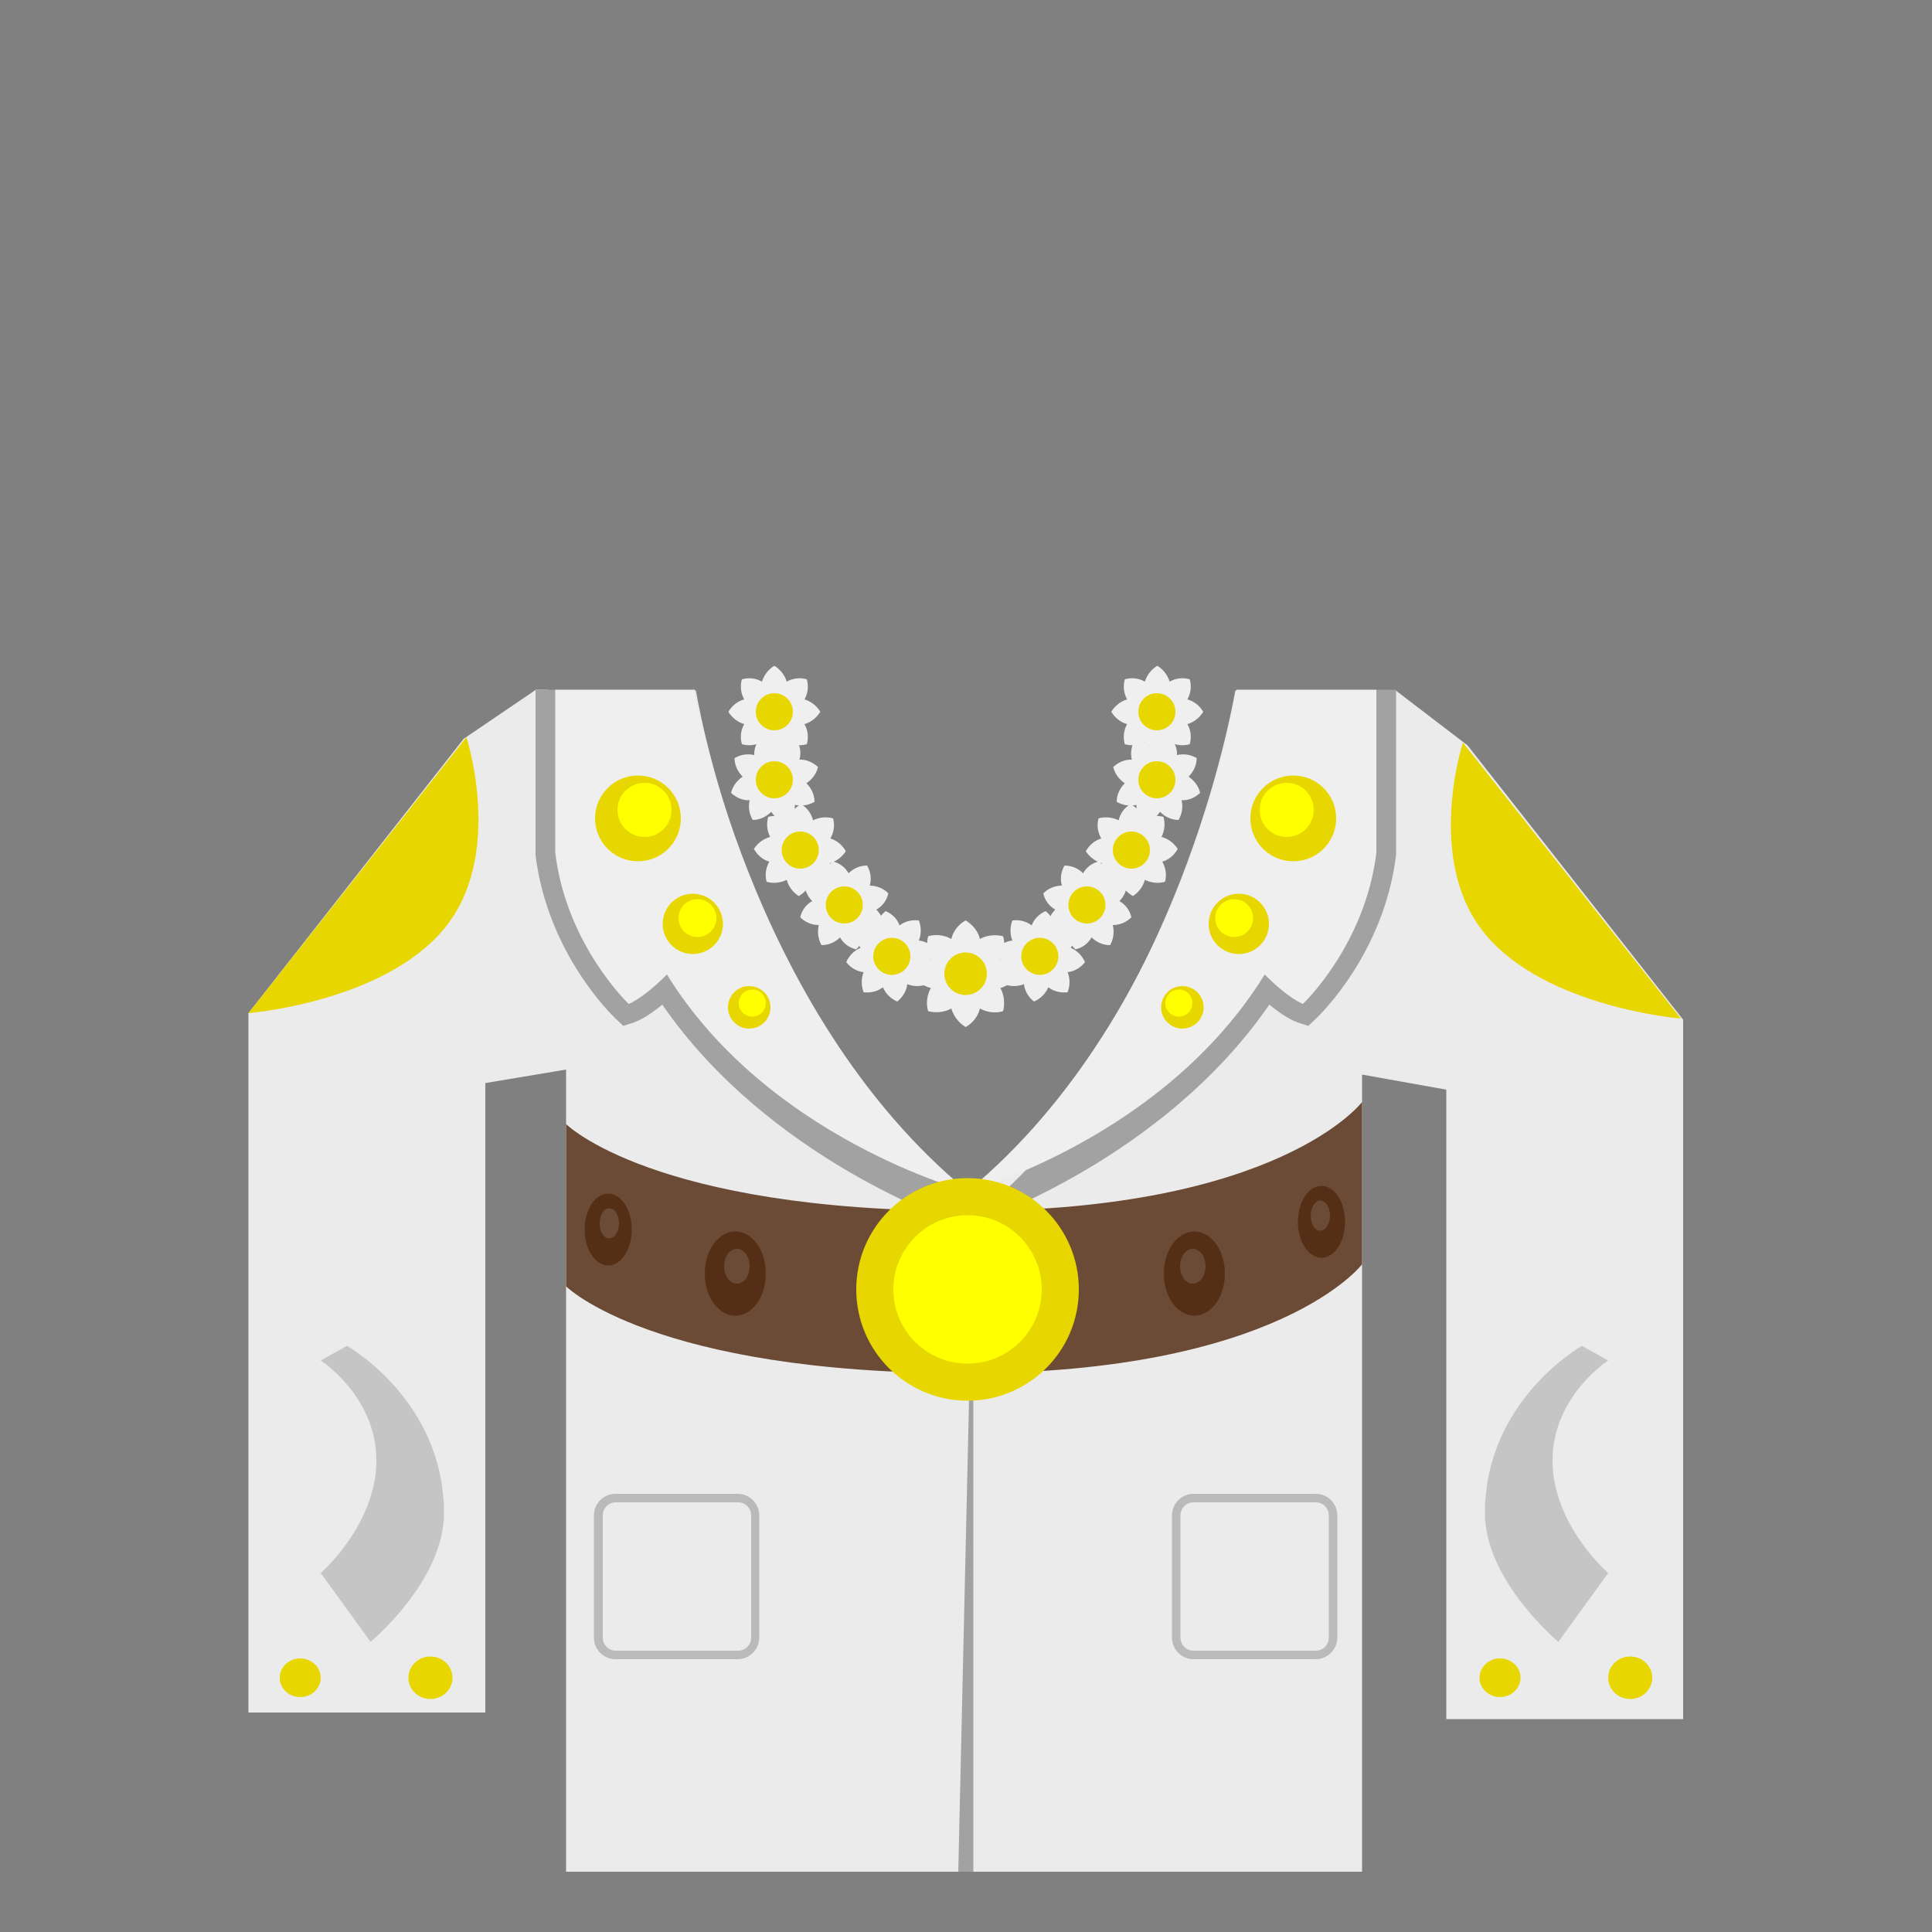 <?xml version="1.0" encoding="utf-8"?>
<!-- Generator: Adobe Illustrator 18.0.0, SVG Export Plug-In . SVG Version: 6.00 Build 0)  -->
<!DOCTYPE svg PUBLIC "-//W3C//DTD SVG 1.1//EN" "http://www.w3.org/Graphics/SVG/1.1/DTD/svg11.dtd">
<svg version="1.1" id="content" xmlns="http://www.w3.org/2000/svg" xmlns:xlink="http://www.w3.org/1999/xlink" x="0px" y="0px"
	 width="500px" height="500px" viewBox="0 0 500 500" enable-background="new 0 0 500 500" xml:space="preserve">
<rect x="0" y="0" width="500" height="500" fill="#808080" stroke="none"/>
<g id="bounds" display="none">
	<rect x="0.1" y="78.6" display="inline" fill="none" stroke="#EAEAEA" stroke-miterlimit="10" width="499.5" height="499.5"/>
</g>
<rect id="position" x="0.5" y="0.5" display="none" fill="none" stroke="#000000" width="499" height="499"/>
<g id="chooser">
	<path fill="#EBEBEB" d="M379.8,192.9l-18.7-14.3H358v46.6l-5.6,20.3v-66.8h-32.7c-2.1,11.7-17.4,87.9-69.8,131.2
		c-52.4-43.3-67.8-119.5-69.8-131.2h-33.6v56.4l-4.7-17.3v-39.3h-3.1L120,191.2l-55.7,71v181h61.3V280.3l20.9-3.5v207.6h206V278.1
		l21.8,3.9v162.9h61.3v-181L379.8,192.9z"/>
	<path fill="#C5C5C5" d="M89.8,348.3c0,0,25.1,14.1,25.1,43.3c0,17.6-19,33.3-19,33.3L83,407.1c0,0,14.4-12.5,14.4-29.1
		c0-16.7-14.4-25.9-14.4-25.9L89.8,348.3z"/>
	<ellipse fill="#E8D600" cx="111.4" cy="434.2" rx="5.7" ry="5.5"/>
	<ellipse fill="#E8D600" cx="77.7" cy="434.2" rx="5.3" ry="5"/>
	<ellipse fill="#E8D600" cx="421.9" cy="434.2" rx="5.7" ry="5.5"/>
	<ellipse fill="#E8D600" cx="388.2" cy="434.2" rx="5.3" ry="5"/>
	<path fill="#C5C5C5" d="M416.2,352.1c0,0-14.4,9.2-14.4,25.9c0,16.7,14.4,29.1,14.4,29.1l-12.9,17.8c0,0-19-15.8-19-33.3
		c0-29.2,25.1-43.3,25.1-43.3L416.2,352.1z"/>
	<path fill="#E8D600" d="M64.3,262.2c0,0,34.8-2.8,50.6-21.8s5.8-49.6,5.8-49.6L64.3,262.2z"/>
	<path fill="#E8D600" d="M435,263.6c0,0-34.8-2.8-50.6-21.8s-5.8-49.6-5.8-49.6L435,263.6z"/>
	<path fill="#A2A2A2" d="M249.9,311.9c-56.9-47-70.1-133.4-70.1-133.4h-41.2V221v0.3c3.1,25.4,19.8,41.4,20.5,42.1l2.2,2.1l2.8-0.9
		c0.8-0.3,3.3-1.3,7.3-4.6c27.5,39.9,74.8,56,76.8,56.7l3.6-6.4C251.2,310.8,250.6,311.3,249.9,311.9z"/>
	<path fill="#EFEFEF" d="M179.8,178.5h-0.1h-0.3h-35.7c0,0,0,28.6,0,42.2c2.9,23.9,19,39.1,19,39.1s3.4-1.1,9.9-7.6
		c26.2,42.5,77.9,56.2,77.9,56.2C193.4,261.4,179.8,178.5,179.8,178.5z"/>
	<path fill="#A2A2A2" d="M254.2,313.3c56.9-47,65.9-134.8,65.9-134.8h41.2V221v0.3c-3.1,25.4-19.8,41.4-20.5,42.1l-2.2,2.1l-2.8-0.9
		c-0.8-0.3-3.3-1.3-7.3-4.6c-27.5,39.9-74.8,56-76.8,56.7l-3.6-6.4C248.6,310.8,253.5,312.8,254.2,313.3z"/>
	<polygon fill="#A2A2A2" points="251.9,313.4 251.9,310.2 251.9,484.4 248,484.4 	"/>
	<path fill="#EFEFEF" d="M320,178.5h-0.4H320h36.2c0,0,0,28.5,0,42.2c-2.9,23.9-19,39.1-19,39.1s-3.4-1.1-9.9-7.6
		c-26.2,42.5-77,56.2-77,56.2C307.3,261.4,320,178.5,320,178.5z"/>
	<circle fill="#E8D600" cx="165.1" cy="211.8" r="11.1"/>
	<circle fill="#FFFF00" cx="166.8" cy="209.6" r="7"/>
	<circle fill="#E8D600" cx="179.3" cy="239.1" r="7.8"/>
	<circle fill="#FFFF00" cx="180.5" cy="237.6" r="4.9"/>
	<circle fill="#E8D600" cx="193.9" cy="260.7" r="5.5"/>
	<circle fill="#FFFF00" cx="194.7" cy="259.6" r="3.5"/>
	<circle fill="#E8D600" cx="334.7" cy="211.8" r="11.1"/>
	<circle fill="#FFFF00" cx="333" cy="209.6" r="7"/>
	<circle fill="#E8D600" cx="320.6" cy="239.1" r="7.8"/>
	<circle fill="#FFFF00" cx="319.4" cy="237.6" r="4.9"/>
	<circle fill="#E8D600" cx="306" cy="260.7" r="5.5"/>
	<circle fill="#FFFF00" cx="305.1" cy="259.6" r="3.5"/>
	<path fill="#EFEFEF" d="M212.3,184.2c-0.9-1.5-2.4-2.7-4.1-3.2c0.9-1.6,1.1-3.4,0.6-5.2c-1.7-0.5-3.6-0.3-5.2,0.6
		c-0.5-1.7-1.7-3.2-3.2-4.1c-1.5,0.9-2.7,2.4-3.2,4.1c-1.6-0.9-3.4-1.1-5.2-0.6c-0.5,1.7-0.3,3.6,0.6,5.2c-1.8,0.5-3.2,1.7-4.1,3.2
		c0.9,1.5,2.4,2.7,4.1,3.2c-0.9,1.6-1.1,3.4-0.6,5.2c1.7,0.5,3.6,0.3,5.2-0.6c0.5,1.8,1.7,3.2,3.2,4.1c1.5-0.9,2.7-2.4,3.2-4.1
		c1.6,0.9,3.4,1.1,5.2,0.6c0.5-1.7,0.3-3.6-0.6-5.2C209.9,186.9,211.4,185.7,212.3,184.2z"/>
	<circle fill="#E8D600" cx="200.4" cy="184.2" r="4.8"/>
	<path fill="#EFEFEF" d="M206.1,191.5c-1.8,0-3.5,0.8-4.8,2.1c-1-1.5-2.5-2.6-4.2-3c-1.2,1.3-2,3-1.9,4.8c-1.8-0.4-3.6-0.1-5.1,0.8
		c0,1.8,0.8,3.5,2.1,4.8c-1.5,1-2.6,2.5-3,4.2c1.3,1.2,3,2,4.8,1.9c-0.4,1.8-0.1,3.6,0.8,5.1c1.8,0,3.5-0.8,4.8-2.1
		c1,1.5,2.5,2.6,4.2,3c1.2-1.3,2-3,1.9-4.8c1.8,0.4,3.6,0.1,5.1-0.8c0-1.8-0.8-3.5-2.1-4.8c1.5-1,2.6-2.5,3-4.2
		c-1.3-1.2-3-2-4.8-1.9C207.4,194.8,207.1,193,206.1,191.5z"/>
	<circle fill="#E8D600" cx="200.4" cy="201.8" r="4.8"/>
	<path fill="#EFEFEF" d="M207.3,208.1c-1.6,0.9-2.8,2.3-3.3,4c-1.6-0.9-3.4-1.2-5.2-0.7c-0.5,1.7-0.3,3.6,0.5,5.2
		c-1.8,0.5-3.2,1.6-4.2,3.1c0.9,1.6,2.3,2.8,4,3.3c-0.9,1.6-1.2,3.4-0.7,5.2c1.7,0.5,3.6,0.3,5.2-0.5c0.5,1.8,1.6,3.2,3.1,4.2
		c1.6-0.9,2.8-2.3,3.3-4c1.6,0.9,3.4,1.2,5.2,0.7c0.5-1.7,0.3-3.6-0.5-5.2c1.8-0.5,3.2-1.6,4.2-3.1c-0.9-1.6-2.3-2.8-4-3.3
		c0.9-1.6,1.2-3.4,0.7-5.2c-1.7-0.5-3.6-0.3-5.2,0.5C210,210.5,208.8,209,207.3,208.1z"/>
	<circle fill="#E8D600" cx="207.1" cy="220" r="4.8"/>
	<path fill="#EFEFEF" d="M224.4,224c-1.8,0-3.5,0.7-4.8,2c-0.9-1.6-2.4-2.7-4.2-3.1c-1.3,1.3-2,3-2,4.8c-1.8-0.4-3.6-0.2-5.2,0.7
		c0,1.8,0.7,3.5,2,4.8c-1.6,0.9-2.7,2.4-3.1,4.2c1.3,1.3,3,2,4.8,2c-0.4,1.8-0.2,3.6,0.7,5.2c1.8,0,3.5-0.7,4.8-2
		c0.9,1.6,2.4,2.7,4.2,3.1c1.3-1.3,2-3,2-4.8c1.8,0.4,3.6,0.2,5.2-0.7c0-1.8-0.7-3.5-2-4.8c1.6-0.9,2.7-2.4,3.1-4.2
		c-1.3-1.3-3-2-4.8-2C225.6,227.4,225.3,225.5,224.4,224z"/>
	<circle fill="#E8D600" cx="218.5" cy="234.2" r="4.8"/>
	<path fill="#EFEFEF" d="M229.2,235.8c-1.4,1.1-2.4,2.7-2.6,4.5c-1.7-0.7-3.6-0.6-5.2,0c-0.2,1.8,0.2,3.6,1.3,5
		c-1.7,0.7-3,2.1-3.7,3.7c1.1,1.4,2.7,2.4,4.5,2.6c-0.7,1.7-0.6,3.6,0,5.2c1.8,0.2,3.6-0.2,5-1.3c0.7,1.7,2.1,3,3.7,3.7
		c1.4-1.1,2.4-2.7,2.6-4.5c1.7,0.7,3.6,0.6,5.2,0c0.2-1.8-0.2-3.6-1.3-5c1.7-0.7,3-2.1,3.6-3.7c-1.1-1.4-2.7-2.4-4.5-2.6
		c0.7-1.7,0.6-3.6,0-5.2c-1.8-0.2-3.6,0.2-5,1.3C232.2,237.8,230.9,236.5,229.2,235.8z"/>
	<circle fill="#E8D600" cx="230.8" cy="247.5" r="4.8"/>
	<path fill="#EFEFEF" d="M287.6,184.2c0.9-1.5,2.4-2.7,4.1-3.2c-0.9-1.6-1.1-3.4-0.6-5.2c1.7-0.5,3.6-0.3,5.2,0.6
		c0.5-1.7,1.7-3.2,3.2-4.1c1.5,0.9,2.7,2.4,3.2,4.1c1.6-0.9,3.4-1.1,5.2-0.6c0.5,1.7,0.3,3.6-0.6,5.2c1.8,0.5,3.2,1.7,4.1,3.2
		c-0.9,1.5-2.4,2.7-4.1,3.2c0.9,1.6,1.1,3.4,0.6,5.2c-1.7,0.5-3.6,0.3-5.2-0.6c-0.5,1.8-1.7,3.2-3.2,4.1c-1.5-0.9-2.7-2.4-3.2-4.1
		c-1.6,0.9-3.4,1.1-5.2,0.6c-0.5-1.7-0.3-3.6,0.6-5.2C289.9,186.9,288.5,185.7,287.6,184.2z"/>
	<circle fill="#E8D600" cx="299.4" cy="184.2" r="4.8"/>
	<path fill="#EFEFEF" d="M293.7,191.5c1.8,0,3.5,0.8,4.8,2.1c1-1.5,2.5-2.6,4.2-3c1.2,1.3,2,3,1.9,4.8c1.8-0.4,3.6-0.1,5.1,0.8
		c0,1.8-0.8,3.5-2.1,4.8c1.5,1,2.6,2.5,3,4.2c-1.3,1.2-3,2-4.8,1.9c0.4,1.8,0.1,3.6-0.8,5.1c-1.8,0-3.5-0.8-4.8-2.1
		c-1,1.5-2.5,2.6-4.2,3c-1.2-1.3-2-3-1.9-4.8c-1.8,0.4-3.6,0.1-5.1-0.8c0-1.8,0.8-3.5,2.1-4.8c-1.5-1-2.6-2.5-3-4.2
		c1.3-1.2,3-2,4.8-1.9C292.5,194.8,292.8,193,293.7,191.5z"/>
	<circle fill="#E8D600" cx="299.4" cy="201.8" r="4.8"/>
	<path fill="#EFEFEF" d="M292.6,208.1c1.6,0.9,2.8,2.3,3.3,4c1.6-0.9,3.4-1.2,5.2-0.7c0.5,1.7,0.3,3.6-0.5,5.2
		c1.8,0.5,3.2,1.6,4.2,3.1c-0.9,1.6-2.3,2.8-4,3.3c0.9,1.6,1.2,3.4,0.7,5.2c-1.7,0.5-3.6,0.3-5.2-0.5c-0.5,1.8-1.6,3.2-3.1,4.2
		c-1.6-0.9-2.8-2.3-3.3-4c-1.6,0.9-3.4,1.2-5.2,0.7c-0.5-1.7-0.3-3.6,0.5-5.2c-1.8-0.5-3.2-1.6-4.2-3.1c0.9-1.6,2.3-2.8,4-3.3
		c-0.9-1.6-1.2-3.4-0.7-5.2c1.7-0.5,3.6-0.3,5.2,0.5C289.9,210.5,291,209,292.6,208.1z"/>
	<circle fill="#E8D600" cx="292.8" cy="220" r="4.8"/>
	<path fill="#EFEFEF" d="M275.5,224c1.8,0,3.5,0.7,4.8,2c0.9-1.6,2.4-2.7,4.2-3.1c1.3,1.3,2,3,2,4.8c1.8-0.4,3.6-0.2,5.2,0.7
		c0,1.8-0.7,3.5-2,4.8c1.6,0.9,2.7,2.4,3.1,4.2c-1.3,1.3-3,2-4.8,2c0.4,1.8,0.2,3.6-0.7,5.2c-1.8,0-3.5-0.7-4.8-2
		c-0.9,1.6-2.4,2.7-4.2,3.1c-1.3-1.3-2-3-2-4.8c-1.8,0.4-3.6,0.2-5.2-0.7c0-1.8,0.7-3.5,2-4.8c-1.6-0.9-2.7-2.4-3.1-4.2
		c1.3-1.3,3-2,4.8-2C274.3,227.4,274.6,225.5,275.5,224z"/>
	<circle fill="#E8D600" cx="281.3" cy="234.2" r="4.8"/>
	<path fill="#EFEFEF" d="M270.6,235.8c1.4,1.1,2.4,2.7,2.6,4.5c1.7-0.7,3.6-0.6,5.2,0c0.2,1.8-0.2,3.6-1.3,5c1.7,0.7,3,2.1,3.7,3.7
		c-1.1,1.4-2.7,2.4-4.5,2.6c0.7,1.7,0.6,3.6,0,5.2c-1.8,0.2-3.6-0.2-5-1.3c-0.7,1.7-2.1,3-3.7,3.7c-1.4-1.1-2.4-2.7-2.6-4.5
		c-1.7,0.7-3.6,0.6-5.2,0c-0.2-1.8,0.2-3.6,1.3-5c-1.7-0.7-3-2.1-3.6-3.7c1.1-1.4,2.7-2.4,4.5-2.6c-0.7-1.7-0.6-3.6,0-5.2
		c1.8-0.2,3.6,0.2,5,1.3C267.6,237.8,269,236.5,270.6,235.8z"/>
	<circle fill="#E8D600" cx="269.1" cy="247.5" r="4.8"/>
	<path fill="#EFEFEF" d="M249.9,238.2c-1.8,1-3.2,2.7-3.7,4.8c-1.8-1-4-1.3-6-0.7c-0.5,2-0.3,4.2,0.7,6c-2,0.6-3.7,1.9-4.8,3.7
		c1,1.8,2.7,3.2,4.8,3.7c-1,1.8-1.3,4-0.7,6c2,0.5,4.2,0.3,6-0.7c0.6,2,1.9,3.7,3.7,4.8c1.8-1,3.2-2.7,3.7-4.8c1.8,1,4,1.3,6,0.7
		c0.5-2,0.3-4.2-0.7-6c2-0.6,3.7-1.9,4.8-3.7c-1-1.8-2.7-3.2-4.8-3.7c1-1.8,1.3-4,0.7-6c-2-0.5-4.2-0.3-6,0.7
		C253.1,240.9,251.7,239.3,249.9,238.2z"/>
	<circle fill="#E8D600" cx="249.9" cy="252" r="5.5"/>
	<path fill="#6B4B35" d="M352.5,327.2c0,0-21.3,28.2-102.5,28.2s-103.5-22.5-103.5-22.5v-42c0,0,22.3,22.5,103.5,22.5
		s102.5-28.2,102.5-28.2V327.2z"/>
	<ellipse fill="#542F16" cx="157.4" cy="318.2" rx="6.1" ry="9.3"/>
	<ellipse fill="#6B4B35" cx="157.7" cy="316.6" rx="2.5" ry="3.9"/>
	<ellipse fill="#542F16" cx="190.3" cy="329.6" rx="7.9" ry="10.9"/>
	<ellipse fill="#6B4B35" cx="190.7" cy="327.7" rx="3.3" ry="4.5"/>
	<ellipse fill="#542F16" cx="342" cy="316.2" rx="6.1" ry="9.3"/>
	<ellipse fill="#6B4B35" cx="341.7" cy="314.6" rx="2.5" ry="3.9"/>
	<ellipse fill="#542F16" cx="309.1" cy="329.6" rx="7.9" ry="10.9"/>
	<ellipse fill="#6B4B35" cx="308.7" cy="327.7" rx="3.3" ry="4.5"/>
	<circle fill="#E8D600" cx="250.4" cy="333.7" r="28.8"/>
	<circle fill="#FFFF00" cx="250.4" cy="333.7" r="19.2"/>
	<path fill="#BABABA" d="M340.5,429.4h-31.6c-3.1,0-5.6-2.5-5.6-5.6v-31.6c0-3.1,2.5-5.6,5.6-5.6h31.6c3.1,0,5.6,2.5,5.6,5.6v31.6
		C346.1,426.8,343.6,429.4,340.5,429.4L340.5,429.4z M308.9,388.8c-1.9,0-3.4,1.5-3.4,3.4v31.6c0,1.9,1.5,3.4,3.4,3.4h31.6
		c1.9,0,3.4-1.5,3.4-3.4v-31.6c0-1.9-1.5-3.4-3.4-3.4H308.9L308.9,388.8z"/>
	<path fill="#BABABA" d="M190.9,429.4h-31.6c-3.1,0-5.6-2.5-5.6-5.6v-31.6c0-3.1,2.5-5.6,5.6-5.6h31.6c3.1,0,5.6,2.5,5.6,5.6v31.6
		C196.5,426.8,194,429.4,190.9,429.4L190.9,429.4z M159.4,388.8c-1.9,0-3.4,1.5-3.4,3.4v31.6c0,1.9,1.5,3.4,3.4,3.4H191
		c1.9,0,3.4-1.5,3.4-3.4v-31.6c0-1.9-1.5-3.4-3.4-3.4H159.4L159.4,388.8z"/>
</g>
</svg>
